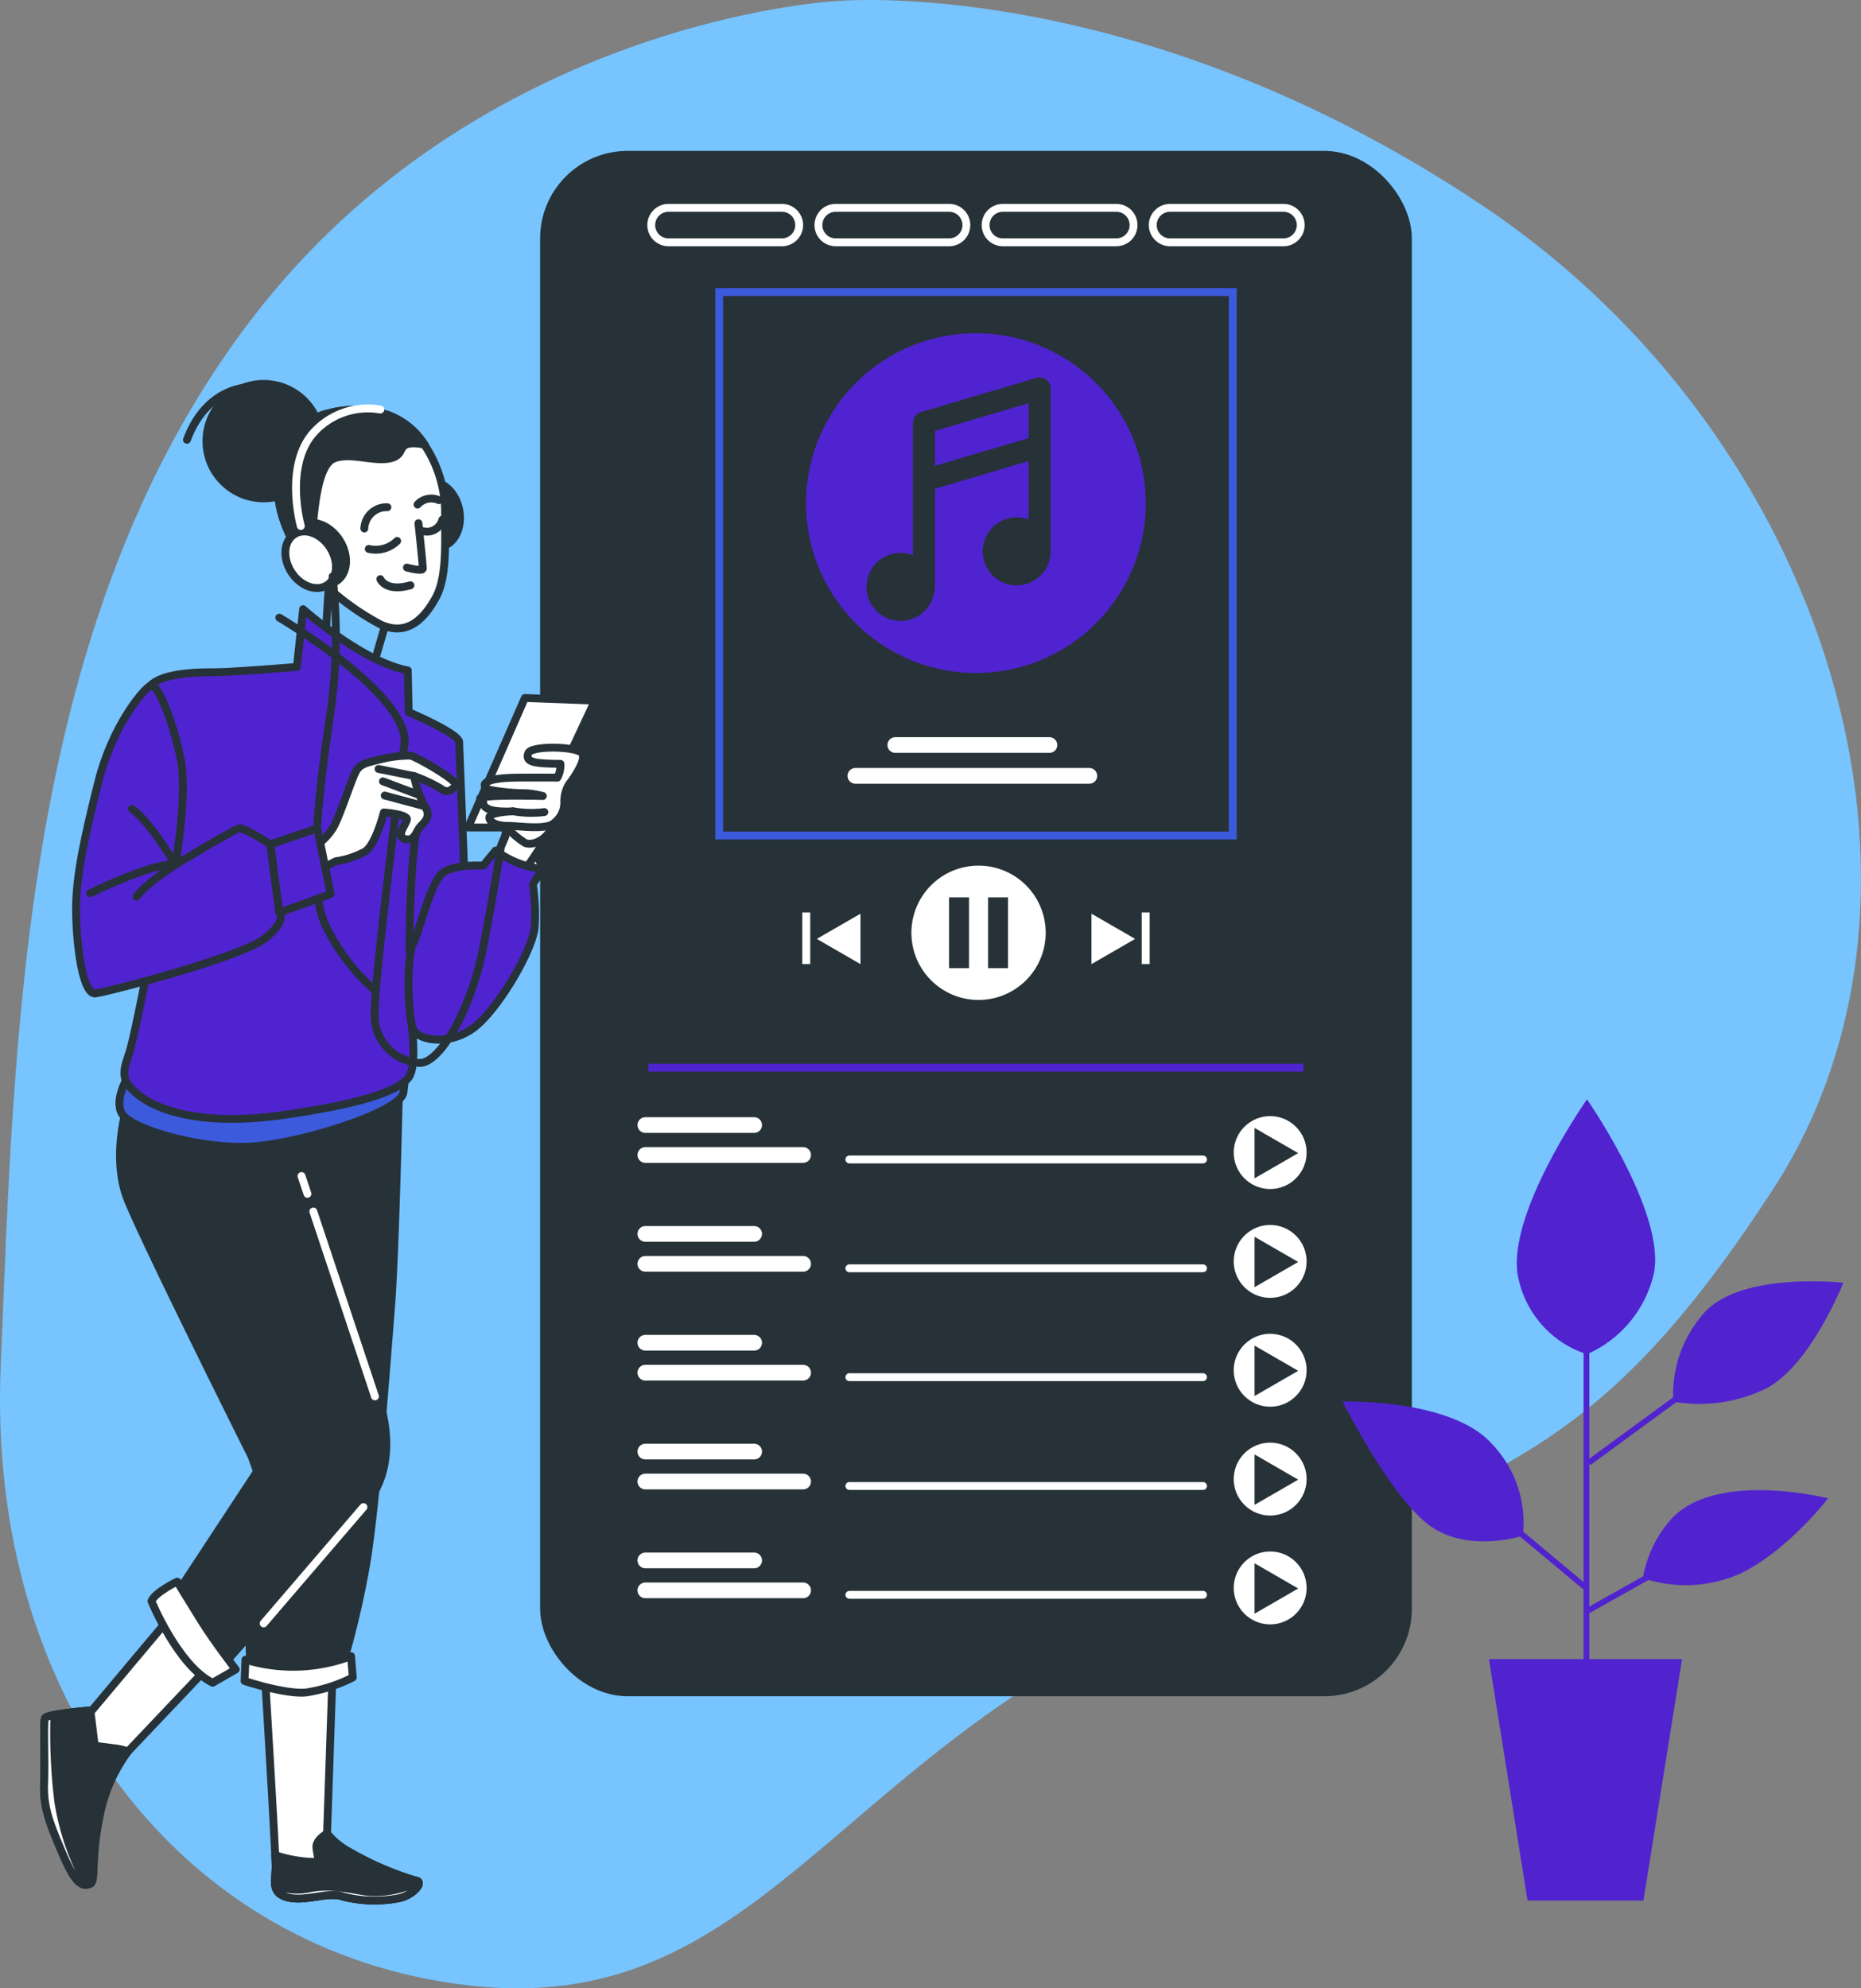 <svg xmlns="http://www.w3.org/2000/svg" width="236.914" height="253.068" viewBox="0 0 236.914 253.068">
  <rect x="0" y="0" width="236.914" height="253.068" fill="#808080" stroke="none"/>
  <g id="Group_1390" data-name="Group 1390" transform="translate(-87.655 -69.751)">
    <g id="Group_1359" data-name="Group 1359" transform="translate(87.655 69.751)">
      <path id="Path_1275" data-name="Path 1275" d="M194.057,69.894s-45.275,2.3-74.5,40.63S89.519,201.244,87.744,243.673s23.087,74.535,59.525,78.77,46.261-28.343,87.14-46.675,54.507-17.02,78.969-54.662,7.35-95.507-36.99-125.191S194.057,69.894,194.057,69.894Z" transform="translate(-87.655 -69.751)" fill="#77c4ff"/>
    </g>
    <g id="Group_1375" data-name="Group 1375" transform="translate(156.915 89.457)">
      <rect id="Rectangle_66" data-name="Rectangle 66" width="109.974" height="195.685" rx="10.639" transform="translate(0 0)" stroke-width="1" stroke="#263238" stroke-linecap="round" stroke-linejoin="round" fill="#263238"/>
      <g id="Group_1360" data-name="Group 1360" transform="translate(13.648 6.748)">
        <path id="Path_1277" data-name="Path 1277" d="M223.993,112.33H209.546a2.192,2.192,0,0,1-2.192-2.193h0a2.193,2.193,0,0,1,2.192-2.193h14.446a2.193,2.193,0,0,1,2.193,2.193h0A2.193,2.193,0,0,1,223.993,112.33Z" transform="translate(-207.354 -107.944)" fill="none" stroke="#fff" stroke-linecap="round" stroke-miterlimit="10" stroke-width="1"/>
        <path id="Path_1278" data-name="Path 1278" d="M254.719,112.33H240.273a2.192,2.192,0,0,1-2.193-2.193h0a2.193,2.193,0,0,1,2.193-2.193h14.446a2.193,2.193,0,0,1,2.193,2.193h0A2.192,2.192,0,0,1,254.719,112.33Z" transform="translate(-216.798 -107.944)" fill="none" stroke="#fff" stroke-linecap="round" stroke-miterlimit="10" stroke-width="1"/>
        <path id="Path_1279" data-name="Path 1279" d="M285.445,112.33H271a2.192,2.192,0,0,1-2.193-2.193h0A2.193,2.193,0,0,1,271,107.944h14.446a2.193,2.193,0,0,1,2.193,2.193h0A2.192,2.192,0,0,1,285.445,112.33Z" transform="translate(-226.242 -107.944)" fill="none" stroke="#fff" stroke-linecap="round" stroke-miterlimit="10" stroke-width="1"/>
        <path id="Path_1280" data-name="Path 1280" d="M316.171,112.33H301.725a2.193,2.193,0,0,1-2.193-2.193h0a2.193,2.193,0,0,1,2.193-2.193h14.446a2.193,2.193,0,0,1,2.192,2.193h0A2.192,2.192,0,0,1,316.171,112.33Z" transform="translate(-235.686 -107.944)" fill="none" stroke="#fff" stroke-linecap="round" stroke-miterlimit="10" stroke-width="1"/>
      </g>
      <g id="Group_1361" data-name="Group 1361" transform="translate(32.876 90.468)">
        <path id="Path_1281" data-name="Path 1281" d="M243.341,244.065v-6.418l-5.558,3.209Z" transform="translate(-235.935 -231.53)" fill="#fff"/>
        <rect id="Rectangle_67" data-name="Rectangle 67" width="1.01" height="6.562" transform="translate(0 5.962)" fill="#fff"/>
        <path id="Path_1282" data-name="Path 1282" d="M288.266,244.065l5.558-3.209-5.558-3.209Z" transform="translate(-251.452 -231.53)" fill="#fff"/>
        <rect id="Rectangle_68" data-name="Rectangle 68" width="1.01" height="6.562" transform="translate(43.212 5.962)" fill="#fff"/>
        <path id="Path_1283" data-name="Path 1283" d="M263.715,228.815a8.548,8.548,0,1,0,8.549,8.548A8.549,8.549,0,0,0,263.715,228.815ZM262.5,241.868h-2.541v-9.01H262.5Zm4.967,0h-2.541v-9.01h2.541Z" transform="translate(-241.278 -228.815)" fill="#fff"/>
      </g>
      <circle id="Ellipse_92" data-name="Ellipse 92" cx="21.634" cy="21.634" r="21.634" transform="matrix(0.975, -0.22, 0.22, 0.975, 29.122, 27.999)" fill="#5023d0"/>
      <g id="Group_1362" data-name="Group 1362" transform="translate(41.072 28.332)">
        <path id="Path_1284" data-name="Path 1284" d="M270.366,140.508a1.4,1.4,0,0,0-1.8-1.344l-14.727,4.364a1.4,1.4,0,0,0-1,1.343v16.86a4.333,4.333,0,1,0,2.739,4.412h.062V153.281l11.925-3.534v7.445a4.327,4.327,0,1,0,2.808,4.044c0-.022-.006-.043-.006-.065Zm-2.8,6.316-11.925,3.534v-4.441l11.925-3.532Z" transform="translate(-246.947 -139.107)" fill="#263238"/>
      </g>
      <g id="Group_1363" data-name="Group 1363" transform="translate(39.634 75.117)">
        <line id="Line_16" data-name="Line 16" x2="19.625" transform="translate(5.079)" fill="none" stroke="#fff" stroke-linecap="round" stroke-miterlimit="10" stroke-width="2"/>
        <line id="Line_17" data-name="Line 17" x2="29.784" transform="translate(0 3.925)" fill="none" stroke="#fff" stroke-linecap="round" stroke-miterlimit="10" stroke-width="2"/>
      </g>
      <g id="Group_1365" data-name="Group 1365" transform="translate(12.895 122.348)">
        <g id="Group_1364" data-name="Group 1364" transform="translate(74.903)">
          <circle id="Ellipse_93" data-name="Ellipse 93" cx="4.64" cy="4.64" r="4.64" fill="#fff"/>
          <path id="Path_1285" data-name="Path 1285" d="M318.235,283.429l5.558-3.209-5.558-3.209Z" transform="translate(-315.584 -275.509)" fill="#263238"/>
        </g>
        <line id="Line_18" data-name="Line 18" x2="20.087" transform="translate(0 4.948)" fill="none" stroke="#fff" stroke-linecap="round" stroke-miterlimit="10" stroke-width="2"/>
        <line id="Line_19" data-name="Line 19" x2="13.853" transform="translate(0 1.138)" fill="none" stroke="#fff" stroke-linecap="round" stroke-miterlimit="10" stroke-width="2"/>
        <line id="Line_20" data-name="Line 20" x2="45.022" transform="translate(25.974 5.518)" fill="none" stroke="#fff" stroke-linecap="round" stroke-miterlimit="10" stroke-width="1"/>
      </g>
      <g id="Group_1367" data-name="Group 1367" transform="translate(12.895 136.201)">
        <g id="Group_1366" data-name="Group 1366" transform="translate(74.903)">
          <circle id="Ellipse_94" data-name="Ellipse 94" cx="4.64" cy="4.64" r="4.64" fill="#fff"/>
          <path id="Path_1286" data-name="Path 1286" d="M318.235,303.429l5.558-3.209-5.558-3.209Z" transform="translate(-315.584 -295.509)" fill="#263238"/>
        </g>
        <line id="Line_21" data-name="Line 21" x2="20.087" transform="translate(0 4.948)" fill="none" stroke="#fff" stroke-linecap="round" stroke-miterlimit="10" stroke-width="2"/>
        <line id="Line_22" data-name="Line 22" x2="13.853" transform="translate(0 1.138)" fill="none" stroke="#fff" stroke-linecap="round" stroke-miterlimit="10" stroke-width="2"/>
        <line id="Line_23" data-name="Line 23" x2="45.022" transform="translate(25.974 5.518)" fill="none" stroke="#fff" stroke-linecap="round" stroke-miterlimit="10" stroke-width="1"/>
      </g>
      <g id="Group_1369" data-name="Group 1369" transform="translate(12.895 150.054)">
        <g id="Group_1368" data-name="Group 1368" transform="translate(74.903)">
          <circle id="Ellipse_95" data-name="Ellipse 95" cx="4.64" cy="4.64" r="4.64" fill="#fff"/>
          <path id="Path_1287" data-name="Path 1287" d="M318.235,323.429l5.558-3.209-5.558-3.209Z" transform="translate(-315.584 -315.509)" fill="#263238"/>
        </g>
        <line id="Line_24" data-name="Line 24" x2="20.087" transform="translate(0 4.948)" fill="none" stroke="#fff" stroke-linecap="round" stroke-miterlimit="10" stroke-width="2"/>
        <line id="Line_25" data-name="Line 25" x2="13.853" transform="translate(0 1.138)" fill="none" stroke="#fff" stroke-linecap="round" stroke-miterlimit="10" stroke-width="2"/>
        <line id="Line_26" data-name="Line 26" x2="45.022" transform="translate(25.974 5.518)" fill="none" stroke="#fff" stroke-linecap="round" stroke-miterlimit="10" stroke-width="1"/>
      </g>
      <g id="Group_1371" data-name="Group 1371" transform="translate(12.895 163.907)">
        <g id="Group_1370" data-name="Group 1370" transform="translate(74.903)">
          <circle id="Ellipse_96" data-name="Ellipse 96" cx="4.64" cy="4.64" r="4.64" fill="#fff"/>
          <path id="Path_1288" data-name="Path 1288" d="M318.235,343.429l5.558-3.209-5.558-3.209Z" transform="translate(-315.584 -335.509)" fill="#263238"/>
        </g>
        <line id="Line_27" data-name="Line 27" x2="20.087" transform="translate(0 4.948)" fill="none" stroke="#fff" stroke-linecap="round" stroke-miterlimit="10" stroke-width="2"/>
        <line id="Line_28" data-name="Line 28" x2="13.853" transform="translate(0 1.138)" fill="none" stroke="#fff" stroke-linecap="round" stroke-miterlimit="10" stroke-width="2"/>
        <line id="Line_29" data-name="Line 29" x2="45.022" transform="translate(25.974 5.518)" fill="none" stroke="#fff" stroke-linecap="round" stroke-miterlimit="10" stroke-width="1"/>
      </g>
      <g id="Group_1373" data-name="Group 1373" transform="translate(12.895 177.76)">
        <g id="Group_1372" data-name="Group 1372" transform="translate(74.903)">
          <circle id="Ellipse_97" data-name="Ellipse 97" cx="4.64" cy="4.64" r="4.64" fill="#fff"/>
          <path id="Path_1289" data-name="Path 1289" d="M318.235,363.429l5.558-3.209-5.558-3.209Z" transform="translate(-315.584 -355.509)" fill="#263238"/>
        </g>
        <line id="Line_30" data-name="Line 30" x2="20.087" transform="translate(0 4.948)" fill="none" stroke="#fff" stroke-linecap="round" stroke-miterlimit="10" stroke-width="2"/>
        <line id="Line_31" data-name="Line 31" x2="13.853" transform="translate(0 1.138)" fill="none" stroke="#fff" stroke-linecap="round" stroke-miterlimit="10" stroke-width="2"/>
        <line id="Line_32" data-name="Line 32" x2="45.022" transform="translate(25.974 5.518)" fill="none" stroke="#fff" stroke-linecap="round" stroke-miterlimit="10" stroke-width="1"/>
      </g>
      <g id="Group_1374" data-name="Group 1374" transform="translate(13.305 17.461)">
        <rect id="Rectangle_69" data-name="Rectangle 69" width="65.379" height="69.175" transform="translate(8.992)" fill="none" stroke="#3c5adc" stroke-miterlimit="10" stroke-width="1"/>
        <line id="Line_33" data-name="Line 33" x2="83.364" transform="translate(0 98.721)" fill="none" stroke="#5023d0" stroke-miterlimit="10" stroke-width="1"/>
      </g>
    </g>
    <g id="Group_1376" data-name="Group 1376" transform="translate(258.573 209.686)">
      <path id="Path_1290" data-name="Path 1290" d="M376.115,325.361a15.11,15.11,0,0,0-3.422,7.115l-6.87,3.851v-18.2l.135.184L376.9,310.3a19.342,19.342,0,0,0,11.531-1.789c5.617-3.024,9.722-13.394,9.722-13.394s-13.395-1.513-17.932,4.1A15.6,15.6,0,0,0,376.5,309.7l-10.674,7.814V304.066a14.836,14.836,0,0,0,8.131-9.815c1.945-7.562-8.425-22.469-8.425-22.469s-10.8,15.339-8.642,23.117a12.977,12.977,0,0,0,8.214,9.161v29.155l-7.7-6.421a14.477,14.477,0,0,0-3.966-11.154c-5.185-5.833-19.012-5.4-19.012-5.4s5.833,11.666,10.8,15.555c4.342,3.4,10.334,2.011,11.776,1.608l8.1,6.753v8.864H353.056l4.914,30.711h14.742l4.914-30.711h-11.8v-5.863l7.546-4.231a17.115,17.115,0,0,0,11.82-.867c6.05-3.025,11.019-9.506,11.019-9.506S381.732,318.879,376.115,325.361Z" transform="translate(-334.418 -271.782)" fill="#5023cf"/>
      <path id="Path_1291" data-name="Path 1291" d="M376.115,325.361a15.11,15.11,0,0,0-3.422,7.115l-6.87,3.851v-18.2l.135.184L376.9,310.3a19.342,19.342,0,0,0,11.531-1.789c5.617-3.024,9.722-13.394,9.722-13.394s-13.395-1.513-17.932,4.1A15.6,15.6,0,0,0,376.5,309.7l-10.674,7.814V304.066a14.836,14.836,0,0,0,8.131-9.815c1.945-7.562-8.425-22.469-8.425-22.469s-10.8,15.339-8.642,23.117a12.977,12.977,0,0,0,8.214,9.161v29.155l-7.7-6.421a14.477,14.477,0,0,0-3.966-11.154c-5.185-5.833-19.012-5.4-19.012-5.4s5.833,11.666,10.8,15.555c4.342,3.4,10.334,2.011,11.776,1.608l8.1,6.753v8.864H353.056l4.914,30.711h14.742l4.914-30.711h-11.8v-5.863l7.546-4.231a17.115,17.115,0,0,0,11.82-.867c6.05-3.025,11.019-9.506,11.019-9.506S381.732,318.879,376.115,325.361Z" transform="translate(-334.418 -271.782)" fill="#5023cf" opacity="0.4"/>
    </g>
    <g id="Group_1389" data-name="Group 1389" transform="translate(93.262 118.613)">
      <path id="Path_1292" data-name="Path 1292" d="M169.259,161.853c.44,2.266-.594,4.371-2.308,4.7s-3.46-1.234-3.9-3.5.594-4.371,2.308-4.7S168.819,159.588,169.259,161.853Z" transform="translate(-116.405 -145.832)" fill="#263238" stroke="#263238" stroke-linecap="round" stroke-linejoin="round" stroke-width="1"/>
      <path id="Path_1293" data-name="Path 1293" d="M147.909,174.857s-.339,4.968-.452,7.114a15.364,15.364,0,0,1-.339,2.935l5.872,3.5,2.372-8.13Z" transform="translate(-111.539 -150.918)" fill="none" stroke="#263238" stroke-linecap="round" stroke-linejoin="round" stroke-width="1"/>
      <g id="Group_1378" data-name="Group 1378" transform="translate(29.8 3.298)">
        <path id="Path_1294" data-name="Path 1294" d="M152.75,145.715a13.29,13.29,0,0,0-7.519-.229c-3.952.9-6.1,4.629-6.436,9.259s3.5,10.05,4.63,11.291a33.022,33.022,0,0,0,8.355,6.324c3.388,1.581,5.534-.677,7-3.275s1.242-6.549,1.242-10.5a15.521,15.521,0,0,0-3.609-10.4A9.217,9.217,0,0,0,152.75,145.715Z" transform="translate(-138.774 -145.057)" fill="#fff" stroke="#263238" stroke-linecap="round" stroke-linejoin="round" stroke-width="1"/>
        <g id="Group_1377" data-name="Group 1377" transform="translate(10.974 11.292)">
          <path id="Path_1295" data-name="Path 1295" d="M163.911,165.891s.565,5.307.565,5.759-2.033-.113-2.033-.113" transform="translate(-157.023 -162.753)" fill="none" stroke="#263238" stroke-linecap="round" stroke-linejoin="round" stroke-width="1"/>
          <path id="Path_1296" data-name="Path 1296" d="M155.433,170.167a3.883,3.883,0,0,0,3.614-1.016" transform="translate(-154.868 -163.755)" fill="none" stroke="#263238" stroke-linecap="round" stroke-linejoin="round" stroke-width="1"/>
          <path id="Path_1297" data-name="Path 1297" d="M165.378,166.707a2.037,2.037,0,0,0,2.484-1.468" transform="translate(-157.925 -162.552)" fill="none" stroke="#263238" stroke-linecap="round" stroke-linejoin="round" stroke-width="1"/>
          <path id="Path_1298" data-name="Path 1298" d="M154.618,165.666a2.826,2.826,0,0,1,2.936-2.71" transform="translate(-154.618 -161.851)" fill="none" stroke="#263238" stroke-linecap="round" stroke-linejoin="round" stroke-width="1"/>
          <path id="Path_1299" data-name="Path 1299" d="M164.4,162.127a2.361,2.361,0,0,1,2.71-.564" transform="translate(-157.625 -161.36)" fill="none" stroke="#263238" stroke-linecap="round" stroke-linejoin="round" stroke-width="1"/>
          <path id="Path_1300" data-name="Path 1300" d="M157.552,176.161s.678,1.694,3.839.79" transform="translate(-155.52 -165.909)" fill="none" stroke="#263238" stroke-linecap="round" stroke-linejoin="round" stroke-width="1"/>
        </g>
      </g>
      <g id="Group_1379" data-name="Group 1379" transform="translate(18.19)">
        <circle id="Ellipse_98" data-name="Ellipse 98" cx="7.283" cy="7.283" r="7.283" transform="translate(2.484)" stroke-width="1" stroke="#263238" stroke-linecap="round" stroke-linejoin="round" fill="#263238"/>
        <path id="Path_1301" data-name="Path 1301" d="M156.414,148.182a9.217,9.217,0,0,0-3.664-2.466,13.29,13.29,0,0,0-7.519-.229c-3.952.9-6.1,4.63-6.437,9.259-.254,3.475,1.846,7.4,3.386,9.66a7.191,7.191,0,0,0,.905-3.336c.339-3.952.79-9.033,2.823-9.824s5.081.452,7.114,0,.79-1.92,3.048-1.92a5.4,5.4,0,0,1,1.38.194A11.715,11.715,0,0,0,156.414,148.182Z" transform="translate(-127.165 -141.759)" fill="#263238" stroke="#263238" stroke-linecap="round" stroke-linejoin="round" stroke-width="1"/>
        <path id="Path_1302" data-name="Path 1302" d="M129.692,140.948s-5.195,0-7.679,6.662" transform="translate(-122.013 -140.496)" fill="none" stroke="#263238" stroke-linecap="round" stroke-linejoin="round" stroke-width="1"/>
      </g>
      <g id="Group_1380" data-name="Group 1380" transform="translate(30.72 17.685)">
        <path id="Path_1303" data-name="Path 1303" d="M147.325,168.017c1.254,1.937,1.081,4.277-.384,5.225s-3.671.148-4.924-1.79-1.082-4.276.384-5.225S146.072,166.079,147.325,168.017Z" transform="translate(-140.434 -165.828)" fill="#263238" stroke="#263238" stroke-linecap="round" stroke-linejoin="round" stroke-width="1"/>
        <path id="Path_1304" data-name="Path 1304" d="M145.772,169.426c1.157,1.787,1,3.945-.355,4.819s-3.386.136-4.542-1.651-1-3.944.355-4.819S144.616,167.639,145.772,169.426Z" transform="translate(-140.103 -166.313)" fill="#fff" stroke="#263238" stroke-linecap="round" stroke-linejoin="round" stroke-width="1"/>
      </g>
      <path id="Path_1305" data-name="Path 1305" d="M142.673,159.768s-2.077-7.357,1.423-11.647a9.3,9.3,0,0,1,8.7-3.176" transform="translate(-109.985 -141.685)" fill="none" stroke="#fff" stroke-linecap="round" stroke-linejoin="round" stroke-width="1"/>
      <path id="Path_1306" data-name="Path 1306" d="M136.359,377.824s1.355,22.358,1.355,24.165-.677,3.387,1.581,3.952,5.081-.791,7-.114a16.285,16.285,0,0,0,7,.226c1.919-.339,3.388-2.146,2.259-2.259a39.3,39.3,0,0,1-8.582-3.726,9.015,9.015,0,0,1-2.71-2.258l.677-19.874Z" transform="translate(-108.232 -213.302)" fill="#fff" stroke="#263238" stroke-linecap="round" stroke-linejoin="round" stroke-width="1"/>
      <g id="Group_1381" data-name="Group 1381" transform="translate(29.387 184.509)">
        <path id="Path_1307" data-name="Path 1307" d="M156.114,412.664a39.312,39.312,0,0,1-8.581-3.726,9.015,9.015,0,0,1-2.71-2.258s-1.468.79-1.355,1.806a12.247,12.247,0,0,0,.339,1.807,17.081,17.081,0,0,1-5.585-.869c.033.713.052,1.22.052,1.433,0,1.806-.677,3.387,1.581,3.952s5.081-.79,7-.113a16.285,16.285,0,0,0,7,.227C155.775,414.584,157.243,412.777,156.114,412.664Z" transform="translate(-138.178 -406.68)" fill="#263238" stroke="#263238" stroke-linecap="round" stroke-linejoin="round" stroke-width="1"/>
        <path id="Path_1308" data-name="Path 1308" d="M156.457,415.533a12.512,12.512,0,0,1-6.086,1.32c-1.694-.113-4.855-1.129-7.9-.452a7.29,7.29,0,0,1-4.238-.414c.105.707.494,1.257,1.641,1.543,2.258.565,5.081-.79,7-.113a16.285,16.285,0,0,0,7,.226C155.515,417.354,156.822,415.992,156.457,415.533Z" transform="translate(-138.193 -409.401)" fill="#fff" stroke="#263238" stroke-linecap="round" stroke-linejoin="round" stroke-width="1"/>
      </g>
      <path id="Path_1309" data-name="Path 1309" d="M150.953,269.9s-.452,20.89-1.016,27.891-1.92,25.407-3.162,32.634a114.105,114.105,0,0,1-3.162,13.324,50.669,50.669,0,0,1-7.113.677,19.216,19.216,0,0,1-4.4-.339,50.317,50.317,0,0,1,.113-9.259c.564-3.613,1.806-15.131,1.242-21.116s-.113-25.068-2.936-30.94-2.71-8.243-.564-9.6S150.953,269.9,150.953,269.9Z" transform="translate(-105.775 -180.131)" fill="#263238" stroke="#263238" stroke-linecap="round" stroke-linejoin="round" stroke-width="1"/>
      <path id="Path_1310" data-name="Path 1310" d="M116.877,372.949l-10.5,11.066a20.21,20.21,0,0,0-3.613,8.469c-1.129,5.534-.339,8.13-1.242,8.356s-1.693.113-3.388-3.839-2.484-5.984-2.371-8.921-.113-7.792.113-8.356,5.984-1.016,5.984-1.016l10.05-11.97Z" transform="translate(-95.751 -209.895)" fill="#fff" stroke="#263238" stroke-linecap="round" stroke-linejoin="round" stroke-width="1"/>
      <g id="Group_1382" data-name="Group 1382" transform="translate(0 168.83)">
        <path id="Path_1311" data-name="Path 1311" d="M102.2,388.543l-.551-4.5c-1.025.087-5.572.5-5.772,1-.226.564,0,5.421-.113,8.356s.677,4.968,2.371,8.921,2.484,4.065,3.388,3.839.113-2.822,1.242-8.356a20.21,20.21,0,0,1,3.613-8.469l.054-.056a6.636,6.636,0,0,0-1.635-.4C103.1,388.656,102.2,388.543,102.2,388.543Z" transform="translate(-95.751 -384.044)" fill="#263238" stroke="#263238" stroke-linecap="round" stroke-linejoin="round" stroke-width="1"/>
        <path id="Path_1312" data-name="Path 1312" d="M101.187,406.473a32.2,32.2,0,0,1-3.619-10.563,71.607,71.607,0,0,1-.5-11.045c-.656.13-1.132.276-1.193.43-.226.564,0,5.421-.113,8.356s.677,4.968,2.371,8.921C99.616,406.034,100.407,406.549,101.187,406.473Z" transform="translate(-95.751 -384.296)" fill="#fff" stroke="#263238" stroke-linecap="round" stroke-linejoin="round" stroke-width="1"/>
      </g>
      <g id="Group_1384" data-name="Group 1384" transform="translate(9.671 91.69)">
        <path id="Path_1313" data-name="Path 1313" d="M110.667,272.673s-2.145,6.662,0,12.082S126.476,317.5,126.476,317.5l.677,1.919-10.615,16.147a14.06,14.06,0,0,0,3.162,5.42,29.745,29.745,0,0,0,3.162,3.049s14-15.922,17.841-20.1,3.049-9.824,2.258-12.76-11.63-34.666-11.63-34.666S117.668,276.85,110.667,272.673Z" transform="translate(-109.714 -272.673)" fill="#263238" stroke="#263238" stroke-linecap="round" stroke-linejoin="round" stroke-width="1"/>
        <g id="Group_1383" data-name="Group 1383" transform="translate(18.285 9.125)">
          <line id="Line_34" data-name="Line 34" x2="7.846" y2="23.538" transform="translate(6.324 4.514)" fill="none" stroke="#fff" stroke-linecap="round" stroke-linejoin="round" stroke-width="1"/>
          <line id="Line_35" data-name="Line 35" x2="0.757" y2="2.271" transform="translate(4.82)" fill="none" stroke="#fff" stroke-linecap="round" stroke-linejoin="round" stroke-width="1"/>
          <line id="Line_36" data-name="Line 36" x1="12.704" y2="14.803" transform="translate(0 42.139)" fill="none" stroke="#fff" stroke-linecap="round" stroke-linejoin="round" stroke-width="1"/>
        </g>
      </g>
      <path id="Path_1314" data-name="Path 1314" d="M110.744,266.594s-1.919,3.048-.79,4.855,8.808,4.178,15.244,4.178,20.213-4.4,20.551-6.888.226-3.726,0-4.065-2.484,3.388-16.6,3.5S110.744,266.594,110.744,266.594Z" transform="translate(-100.007 -178.518)" fill="#3c5adc" stroke="#263238" stroke-linecap="round" stroke-linejoin="round" stroke-width="1"/>
      <path id="Path_1315" data-name="Path 1315" d="M133.27,181.7s7.453,6.663,13.324,7.792l.113,5.307s6.437,2.71,6.437,3.839.9,21.342.9,25.52S151.9,235,150.208,234.55a11.056,11.056,0,0,1-3.388-1.806s1.243,7.113-.226,8.695-5.533,3.162-15.808,4.63-15.922-.564-18.406-2.485-2.032-3.048-1.242-5.42,4.4-20.777,4.4-24.051-3.275-21.116-1.694-22.7,5.759-1.694,8.13-1.694,10.5-.677,10.5-.677Z" transform="translate(-100.288 -153.023)" fill="#5023d0" stroke="#263238" stroke-linecap="round" stroke-linejoin="round" stroke-width="1"/>
      <path id="Path_1316" data-name="Path 1316" d="M162.911,236.864s0-12.326,1.213-16.973" transform="translate(-116.393 -164.76)" fill="none" stroke="#263238" stroke-linecap="round" stroke-linejoin="round" stroke-width="1"/>
      <path id="Path_1317" data-name="Path 1317" d="M185.584,228.229a12.6,12.6,0,0,0-1.242-2.259c-.79-1.129-2.823-.339-3.162,1.016S184.23,228.681,185.584,228.229Z" transform="translate(-122.001 -166.463)" fill="#fff" stroke="#263238" stroke-linecap="round" stroke-linejoin="round" stroke-width="1"/>
      <g id="Group_1385" data-name="Group 1385" transform="translate(53.985 39.973)">
        <path id="Path_1318" data-name="Path 1318" d="M187,218.69a19.973,19.973,0,0,0-1.807,3.049,34.6,34.6,0,0,1-3.048,4.63l-3.726-1.581a17.052,17.052,0,0,0,1.468-2.935,3.071,3.071,0,0,0-.339-1.92,34.588,34.588,0,0,0,4.63-.9C185.421,218.577,186.324,217.787,187,218.69Z" transform="translate(-175.145 -204.237)" fill="#fff" stroke="#263238" stroke-linecap="round" stroke-linejoin="round" stroke-width="1"/>
        <path id="Path_1319" data-name="Path 1319" d="M180.919,198.007l-7.227,16.486h8.582l7.566-16.147Z" transform="translate(-173.692 -198.007)" fill="#fff" stroke="#263238" stroke-linecap="round" stroke-linejoin="round" stroke-width="1"/>
        <path id="Path_1320" data-name="Path 1320" d="M180.3,220.2a10.017,10.017,0,0,0,2.7,2.451c1.1.423,3.465-.592,3.8-3.465S180.3,220.2,180.3,220.2Z" transform="translate(-175.723 -204.19)" fill="#fff" stroke="#263238" stroke-linecap="round" stroke-linejoin="round" stroke-width="1"/>
        <path id="Path_1321" data-name="Path 1321" d="M187.2,211.825s2.435-3.118,1.656-3.994-6.43-.974-6.82,0,.585,1.169,1.559,1.267,2.533.1,2.533.1a3.349,3.349,0,0,1-.39,1.754s-2.338-.021-5.066,0c-5.186.04-4.481,1.266-3.507,1.559a25.846,25.846,0,0,0,4.574.425,11.6,11.6,0,0,1,2.148.355s-4.932-.127-6.881.068-.718.321-.718.614-.042,1.077,1.9,1.246a12.183,12.183,0,0,0,1.9.021s-2.9.093-3,.74c-.085.592.853,1.111,2.315,1.111s4.968.585,5.943-.389a3.182,3.182,0,0,0,1.266-2.728A4.184,4.184,0,0,1,187.2,211.825Z" transform="translate(-174.372 -200.813)" fill="#fff" stroke="#263238" stroke-linecap="round" stroke-linejoin="round" stroke-width="1"/>
        <path id="Path_1322" data-name="Path 1322" d="M181.942,218.829a13.678,13.678,0,0,0,3.994.1" transform="translate(-176.228 -204.407)" fill="#fff" stroke="#263238" stroke-linecap="round" stroke-linejoin="round" stroke-width="1"/>
      </g>
      <path id="Path_1323" data-name="Path 1323" d="M173.826,226.047l-1.581,1.92s-3.274-.226-4.968.79-3.048,7.339-3.952,9.146-.677,9.824.113,11.066,4.517,1.92,7.566-.339,7.453-9.711,7.792-12.76a26.431,26.431,0,0,0-.226-5.533,17.652,17.652,0,0,1,1.355-1.919A12.453,12.453,0,0,1,173.826,226.047Z" transform="translate(-116.34 -166.652)" fill="#5023d0" stroke="#263238" stroke-linecap="round" stroke-linejoin="round" stroke-width="1"/>
      <path id="Path_1324" data-name="Path 1324" d="M115.492,362.865s3.388,8.243,7.792,10.388l2.935-1.693s-2.71-3.5-4.4-6.21-3.048-4.969-3.048-4.969S115.944,361.736,115.492,362.865Z" transform="translate(-101.818 -207.941)" fill="#fff" stroke="#263238" stroke-linecap="round" stroke-linejoin="round" stroke-width="1"/>
      <path id="Path_1325" data-name="Path 1325" d="M132.723,374.527l-.113,2.71s5.081,1.694,7.791,1.468a19.479,19.479,0,0,0,5.985-1.92l-.226-2.71A20.772,20.772,0,0,1,132.723,374.527Z" transform="translate(-107.08 -212.15)" fill="#fff" stroke="#263238" stroke-linecap="round" stroke-linejoin="round" stroke-width="1"/>
      <g id="Group_1386" data-name="Group 1386" transform="translate(34.614 24.508)">
        <path id="Path_1326" data-name="Path 1326" d="M147.843,175.679a68.9,68.9,0,0,1-.244,17.184c-1.341,9.018-3.047,21.937-.731,27.056a25.751,25.751,0,0,0,6.338,8.409" transform="translate(-145.725 -175.679)" fill="none" stroke="#263238" stroke-linecap="round" stroke-linejoin="round" stroke-width="1"/>
        <path id="Path_1327" data-name="Path 1327" d="M144.374,183.245s16.781,9.872,15.928,16.209-3.778,29.738-3.778,34a6.059,6.059,0,0,0,5.606,6.46c2.681.244,6.7-6.947,8.166-14.5s2.315-13.162,2.315-13.162l.853-2.072" transform="translate(-149.044 -178.004)" fill="none" stroke="#263238" stroke-linecap="round" stroke-linejoin="round" stroke-width="1"/>
      </g>
      <g id="Group_1387" data-name="Group 1387" transform="translate(33.773 47.312)">
        <path id="Path_1328" data-name="Path 1328" d="M145.075,220.234a7.5,7.5,0,0,0,2.484-2.484c.9-1.581,2.372-6.324,2.936-7.227s1.355-1.016,3.161-1.468a15.217,15.217,0,0,1,3.726-.452c.452,0,6.324,3.275,5.759,3.839s-1.017,1.017-1.92.339a19.141,19.141,0,0,0-3.388-1.581,14.144,14.144,0,0,0,1.355,3.839c.79,1.129.226,1.806-.452,2.485s-.791,2.032-2.033,1.693.113-1.807.226-2.484-2.935-.9-2.935-.9-1.017,4.065-2.372,4.968a11.018,11.018,0,0,1-3.726,1.242l-3.388,1.694Z" transform="translate(-144.51 -208.603)" fill="#fff" stroke="#263238" stroke-linecap="round" stroke-linejoin="round" stroke-width="1"/>
        <line id="Line_37" data-name="Line 37" x1="5.081" y1="1.355" transform="translate(9.598 5.082)" fill="none" stroke="#263238" stroke-linecap="round" stroke-linejoin="round" stroke-width="1"/>
        <line id="Line_38" data-name="Line 38" x1="4.517" y1="1.694" transform="translate(9.373 3.275)" fill="none" stroke="#263238" stroke-linecap="round" stroke-linejoin="round" stroke-width="1"/>
        <line id="Line_39" data-name="Line 39" x1="4.517" y1="0.903" transform="translate(8.808 1.694)" fill="none" stroke="#263238" stroke-linecap="round" stroke-linejoin="round" stroke-width="1"/>
      </g>
      <g id="Group_1388" data-name="Group 1388" transform="translate(4.076 38.365)">
        <path id="Path_1329" data-name="Path 1329" d="M143.322,221.971l1.694,8.356-6.549,2.371L137.337,224Z" transform="translate(-112.608 -203.764)" fill="#5023d0" stroke="#263238" stroke-linecap="round" stroke-linejoin="round" stroke-width="1"/>
        <path id="Path_1330" data-name="Path 1330" d="M126.364,215.925s-3.274-2.145-3.952-2.033-8.13,4.63-8.13,4.63,1.581-8.921.677-13.437-2.936-9.824-3.839-9.373-4.855,5.081-6.663,12.308-2.823,11.97-2.823,16.148.79,10.953,2.484,10.727,18.631-4.63,21.567-7,1.807-3.275,1.807-3.275Z" transform="translate(-101.635 -195.685)" fill="#5023d0" stroke="#263238" stroke-linecap="round" stroke-linejoin="round" stroke-width="1"/>
        <path id="Path_1331" data-name="Path 1331" d="M104.243,232.253s8.356-4.065,10.841-3.613c0,0-3.726,2.371-4.969,4.065" transform="translate(-102.437 -205.803)" fill="#5023d0" stroke="#263238" stroke-linecap="round" stroke-linejoin="round" stroke-width="1"/>
        <path id="Path_1332" data-name="Path 1332" d="M117.439,225.5s-3.049-5.308-5.534-7.114" transform="translate(-104.792 -202.662)" fill="#5023d0" stroke="#263238" stroke-linecap="round" stroke-linejoin="round" stroke-width="1"/>
      </g>
    </g>
  </g>
</svg>
